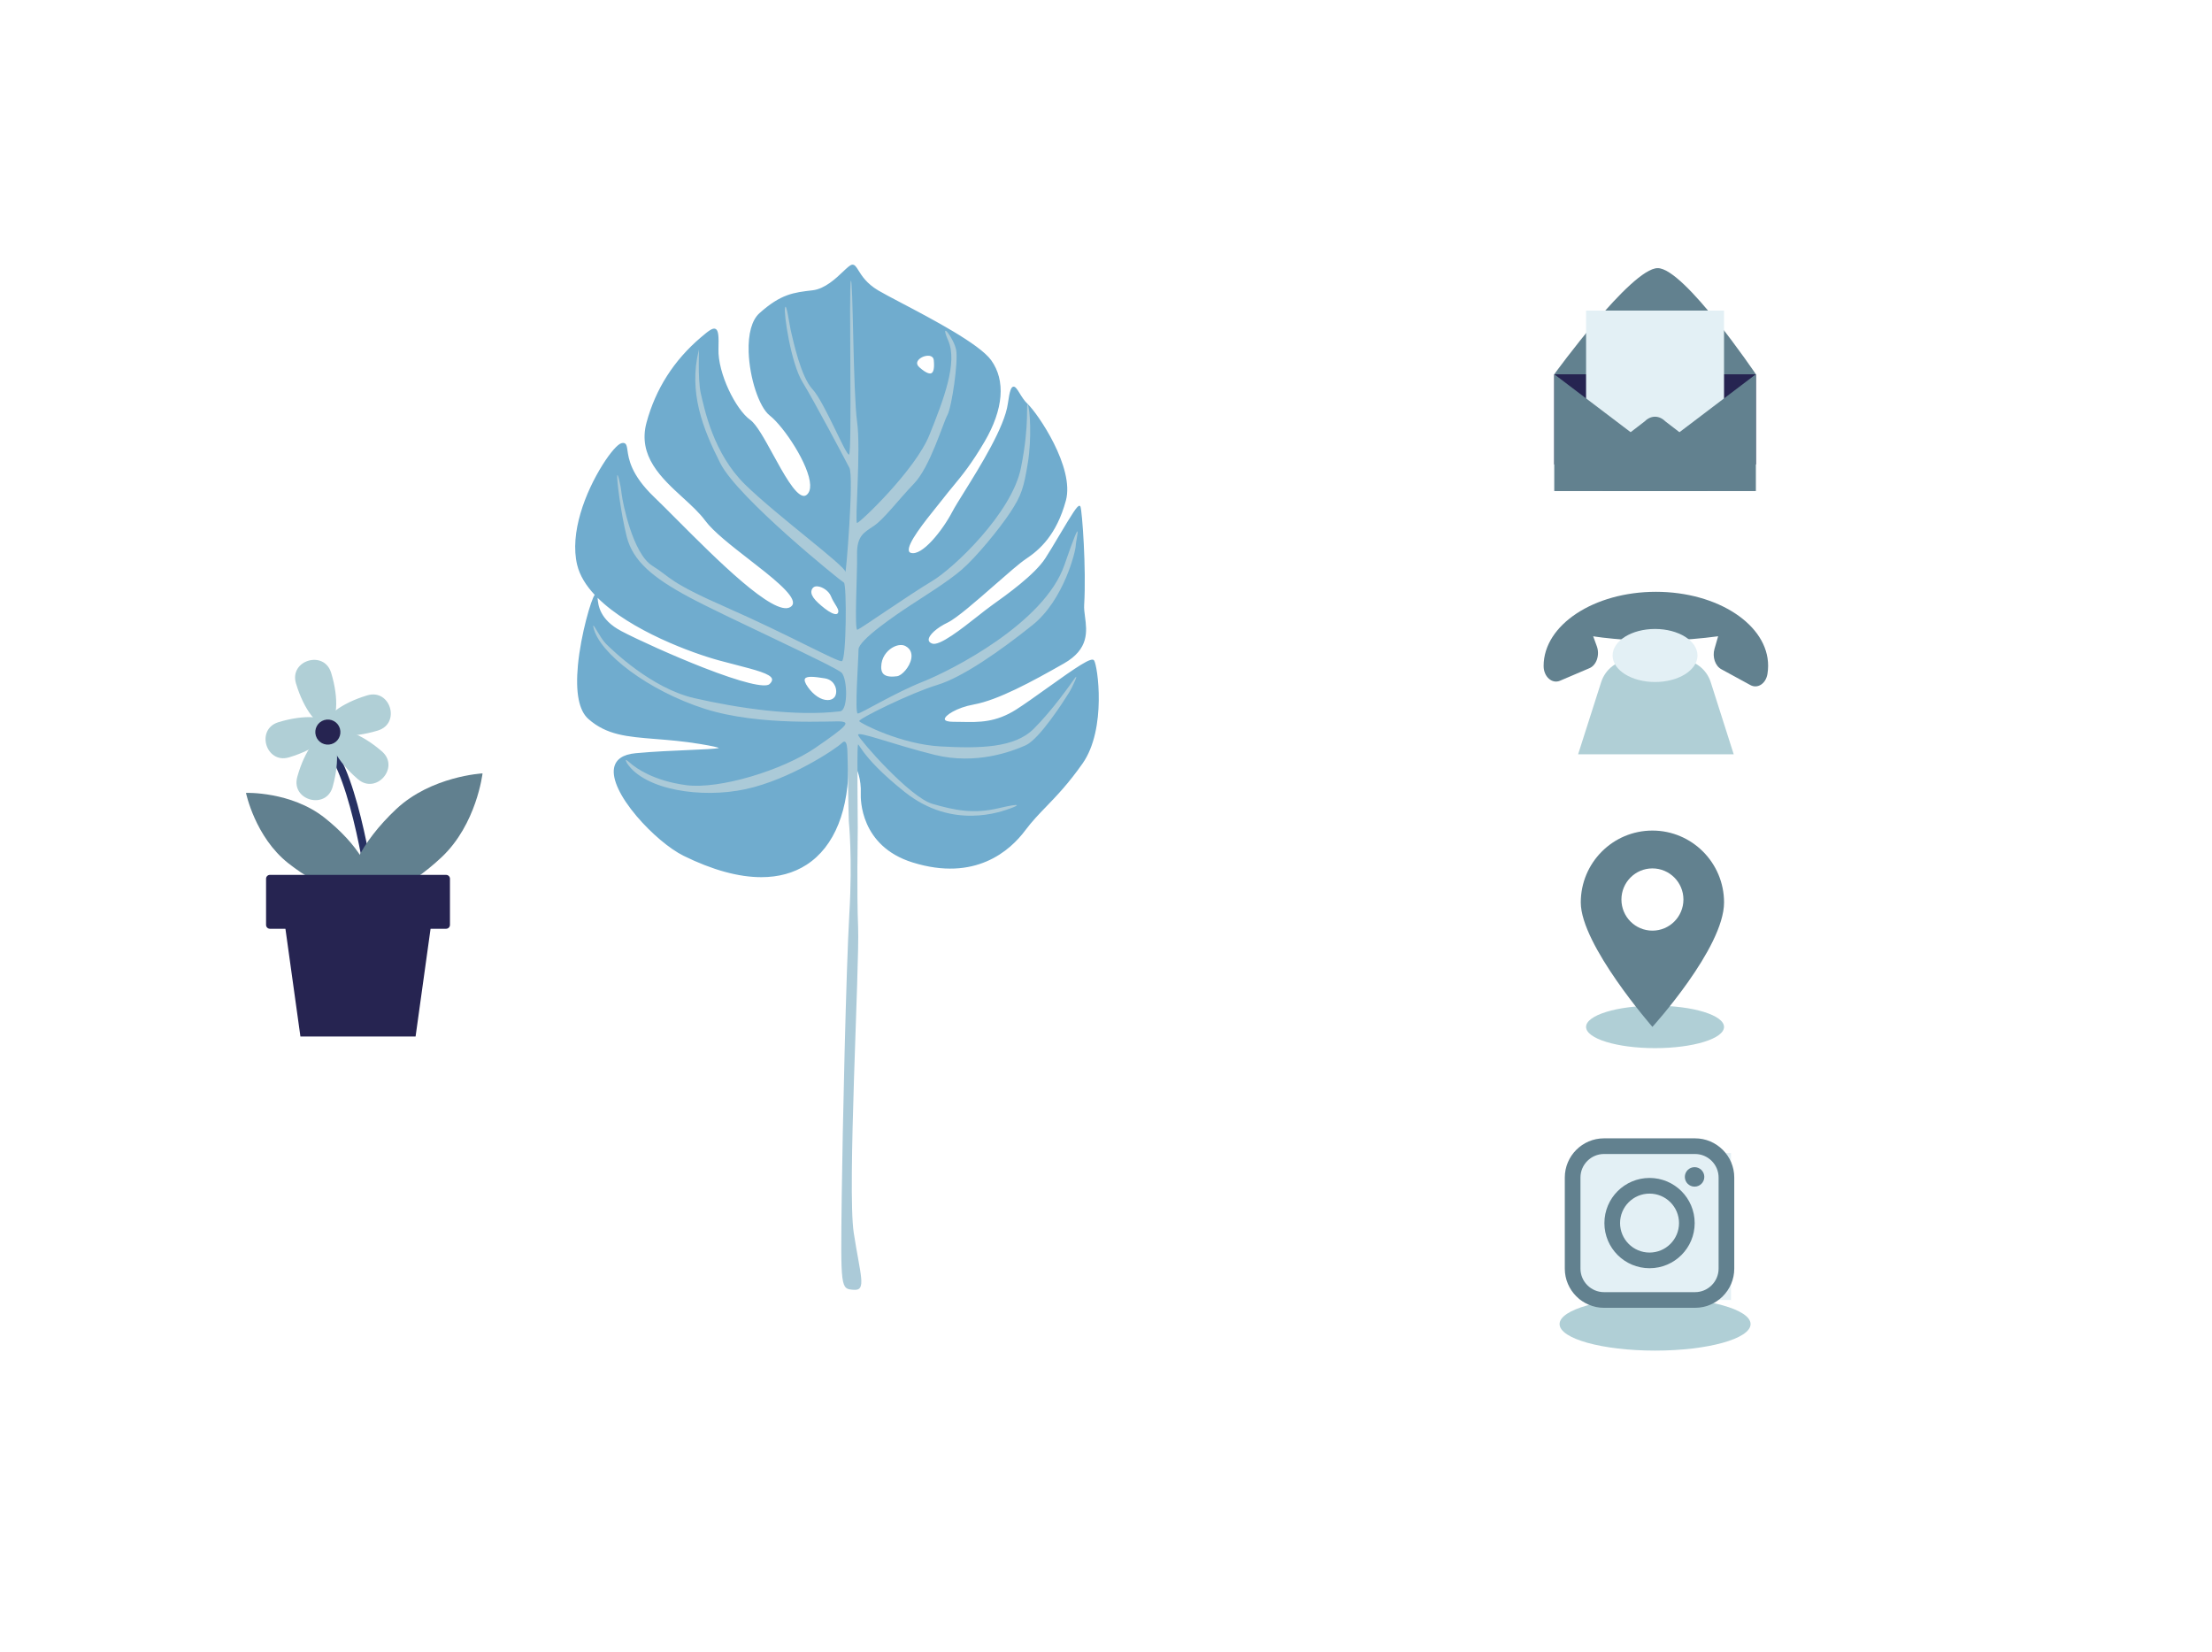 <?xml version="1.0" encoding="utf-8"?>
<!-- Generator: Adobe Illustrator 23.0.6, SVG Export Plug-In . SVG Version: 6.00 Build 0)  -->
<svg version="1.1" xmlns="http://www.w3.org/2000/svg" xmlns:xlink="http://www.w3.org/1999/xlink" x="0px" y="0px"
	 viewBox="0 0 847.27 632.62" style="enable-background:new 0 0 847.27 632.62;" xml:space="preserve">
<style type="text/css">
	.st0{opacity:0.37;fill:#D9E6E8;}
	.st1{clip-path:url(#SVGID_2_);}
	.st2{fill:#FFFFFF;}
	.st3{fill:#DBCDB5;}
	.st4{fill:#B2D3E5;}
	.st5{fill:#A6C726;}
	.st6{fill:#6E8EA1;}
	.st7{fill:#D8E9F3;}
	.st8{fill:#374750;}
	.st9{fill:#64121B;}
	.st10{fill:#262451;}
	.st11{fill:#821E33;}
	.st12{fill:#E0A596;}
	.st13{fill:#96C3DC;}
	.st14{opacity:0.6;fill:#F08371;enable-background:new    ;}
	.st15{opacity:0.6;fill:#2F1B42;enable-background:new    ;}
	.st16{opacity:0.6;fill:#A53447;enable-background:new    ;}
	.st17{opacity:0.6;fill:#902032;enable-background:new    ;}
	.st18{fill:#82AFC8;}
	.st19{clip-path:url(#SVGID_4_);}
	.st20{fill:#678596;}
	.st21{fill:none;stroke:#FFFFFF;stroke-width:4;stroke-miterlimit:10;}
	.st22{fill:none;stroke:#B2D3E5;stroke-width:3;}
	.st23{clip-path:url(#SVGID_6_);}
	.st24{fill:#61808F;}
	.st25{fill:#64121A;}
	.st26{opacity:0.6;fill:#F08371;}
	.st27{opacity:0.6;fill:#2F1B43;}
	.st28{opacity:0.6;fill:#A43446;}
	.st29{opacity:0.6;fill:#902032;}
	.st30{fill:#3D5663;}
	.st31{fill:#8EB6C7;}
	.st32{fill:#3C505A;}
	.st33{fill:#4F6976;}
	.st34{fill:#996663;}
	.st35{fill:#1F1430;}
	.st36{fill:#D29B8D;}
	.st37{fill:none;stroke:#823C37;stroke-width:1.5;stroke-linecap:round;stroke-miterlimit:10;}
	.st38{fill:#B0CFD6;}
	.st39{fill:#282451;}
	.st40{fill:#811E33;}
	.st41{fill:#64121C;}
	.st42{fill:#201630;}
	.st43{fill:#95C2DB;}
	.st44{fill:#81AEC7;}
	.st45{opacity:0.58;fill:#FFFFFF;}
	.st46{fill:#70ACCE;}
	.st47{fill:#ABCAD8;}
	.st48{fill:none;stroke:#263062;stroke-width:3;stroke-linecap:round;stroke-miterlimit:10;}
	.st49{fill:#C3D9E0;}
	.st50{opacity:0.64;}
	.st51{fill:none;stroke:#262451;stroke-width:3;stroke-linecap:round;stroke-miterlimit:10;}
	.st52{fill:none;stroke:#262451;stroke-width:3;stroke-linecap:round;stroke-miterlimit:10;stroke-dasharray:11.771,11.771;}
	.st53{fill:#EAE3C3;}
	.st54{fill:#C5D4D8;}
	.st55{fill:#BCB592;}
	.st56{fill:#8A9C9B;}
	.st57{fill:#A2BAB9;}
	.st58{fill:#E8EAEA;}
	.st59{fill:#75A6B7;}
	.st60{fill:#B3D4E1;}
	.st61{fill:#D0E4EA;}
	.st62{fill:#62818F;}
	.st63{fill:#E3F0F5;}
	.st64{fill:none;}
	.st65{fill:none;stroke:#62818F;stroke-width:6;stroke-miterlimit:10;}
</style>
<g id="Ebene_3">
</g>
<g id="Ebene_1">
	<g id="Ebene_2">
		<g>
			<path class="st48" d="M142.37,342.8c0,0-6.14-46.13-17.26-57.47"/>
			<path class="st38" d="M126.9,257.89c2.97,9.83,2.36,18.71-1.36,19.83s-9.14-5.94-12.11-15.77c-0.03-0.1-0.06-0.2-0.09-0.3
				c-2.52-8.76,10.71-12.75,13.46-4.07C126.84,257.69,126.88,257.79,126.9,257.89z"/>
			<g>
				<path class="st38" d="M144.55,279.86c-9.83,2.97-18.71,2.36-19.83-1.36c-1.12-3.72,5.94-9.14,15.77-12.11
					c0.1-0.03,0.2-0.06,0.29-0.09c8.76-2.52,12.75,10.71,4.07,13.46C144.74,279.8,144.64,279.83,144.55,279.86z"/>
				<path class="st38" d="M110.91,290.02c9.83-2.97,16.89-8.39,15.77-12.11s-10-4.33-19.83-1.36c-0.1,0.03-0.2,0.06-0.29,0.09
					c-8.69,2.75-4.69,15.98,4.07,13.46C110.72,290.08,110.82,290.05,110.91,290.02z"/>
			</g>
			<g>
				<path class="st38" d="M127.46,301.19c2.76-9.89,1.97-18.76-1.77-19.8c-3.74-1.05-9.02,6.13-11.78,16.02
					c-0.03,0.1-0.05,0.2-0.08,0.3c-2.33,8.81,10.97,12.53,13.55,3.78C127.41,301.39,127.43,301.29,127.46,301.19z"/>
				<path class="st38" d="M136.95,298.32c-7.78-6.71-12.03-14.53-9.49-17.47c2.54-2.94,10.9,0.11,18.68,6.82
					c0.08,0.07,0.16,0.13,0.23,0.2c6.82,6.04-2.2,16.51-9.18,10.65C137.11,298.46,137.03,298.39,136.95,298.32z"/>
			</g>
			<path class="st10" d="M130.18,279.01c0.77,2.54-0.67,5.23-3.21,5.99c-2.54,0.77-5.23-0.67-5.99-3.21
				c-0.77-2.54,0.67-5.23,3.21-5.99C126.73,275.03,129.42,276.47,130.18,279.01z"/>
			<g>
				<path class="st24" d="M124.24,313.15c12.77,10.06,20.04,22.14,16.23,26.97c-3.81,4.83-17.25,0.59-30.02-9.47
					c-12.77-10.06-16.23-26.97-16.23-26.97S111.46,303.09,124.24,313.15z"/>
				<path class="st24" d="M169.09,328.38c-13.48,12.66-28.29,18.79-33.08,13.69s2.26-19.5,15.74-32.16
					c13.48-12.66,33.08-13.69,33.08-13.69S182.58,315.72,169.09,328.38z"/>
			</g>
			<g>
				<polygon class="st10" points="159.18,397 115.07,397 107.35,341.5 166.9,341.5 				"/>
				<path class="st10" d="M170.88,355.73h-67.5c-0.81,0-1.47-0.66-1.47-1.47v-17.7c0-0.81,0.66-1.47,1.47-1.47h67.5
					c0.81,0,1.47,0.66,1.47,1.47v17.7C172.34,355.07,171.69,355.73,170.88,355.73z"/>
			</g>
		</g>
		<g>
			<g>
				<path class="st46" d="M418.8,253.1c-1.33-1.81-20.1,13.04-29.35,18.92c-9.24,5.88-16.53,4.76-24.37,4.76
					c-7.84,0-1.4-5.6,7.84-7.28c9.24-1.68,22.13-8.68,34.46-15.69c12.33-7,7.19-16.03,7.56-22.13c0.87-14.15-0.84-36.14-1.4-37.54
					c-0.56-1.4-8.68,13.45-12.89,19.89c-4.2,6.44-14.85,14.01-20.73,18.21c-5.88,4.2-19.05,15.97-22.97,14.57
					c-3.92-1.4,0-5.88,5.88-8.68c5.88-2.8,24.09-20.45,29.97-24.37c5.88-3.92,11.77-9.8,15.13-22.13
					c3.36-12.33-10.36-32.78-14.57-36.7c-4.2-3.92-5.32-12.33-7-0.28c-1.68,12.05-17.93,35.02-21.29,41.46
					c-3.36,6.44-11.49,17.37-16.25,15.97c-4.76-1.4,7.56-15.41,12.33-21.57c4.76-6.16,8.96-10.08,15.69-21.57
					c6.72-11.49,8.4-22.69,2.52-30.81c-5.88-8.12-35.58-22.13-43.14-26.61c-7.56-4.48-7.84-10.08-9.8-9.8
					c-1.96,0.28-7.84,8.96-15.13,9.8c-7.28,0.84-12.05,1.4-20.17,8.68c-8.12,7.28-2.52,33.62,3.92,38.66
					c6.44,5.04,19.89,25.77,14.29,30.81c-5.6,5.04-16.25-24.37-22.13-28.57c-5.88-4.2-12.61-18.21-12.33-27.45
					c0.28-9.24-0.56-8.96-6.16-4.2c-5.6,4.76-15.97,14.85-20.73,32.49c-4.76,17.65,14.57,26.61,22.41,37.26
					c7.84,10.64,40.34,28.85,32.49,33.62c-7.84,4.76-38.66-28.85-52.66-42.3c-14.01-13.45-8.12-21.29-12.05-20.45
					c-3.92,0.84-21.29,27.45-16.77,46.22c4.52,18.77,39.74,32.5,54.31,36.42c14.57,3.92,23.53,5.32,19.33,9.52
					c-4.2,4.2-45.38-14.01-57.15-20.17c-11.77-6.16-8.4-14.85-9.8-14.01c-1.4,0.84-12.61,38.1-2.52,47.06
					c10.08,8.96,22.13,6.16,42.58,9.52c20.45,3.36-3.36,2.24-24.65,4.2c-21.29,1.96,4.63,31.83,18.49,38.66
					c42.02,20.73,63.78-0.43,62.66-37.23c-0.06-1.92,0.91,2.05,1.93,2.49c1.4-0.56,3.76,4.76,3.48,11.21
					c-0.28,6.44,2.6,20.76,19.61,26.05c23.06,7.18,36.35-3.57,42.8-12.2c6.09-8.15,12.69-12.43,21.94-25.59
					C423.66,279.04,420.14,254.91,418.8,253.1z M358.01,137.94c0.45,4.51-0.44,7.96-6.05,3.01
					C347.88,137.35,357.56,133.43,358.01,137.94z M319.99,267.12c-1.69,2.42-6.84,1.89-10.83-3.78c-3.99-5.67,2.24-4.55,6.79-3.85
					C320.5,260.18,321.46,265.01,319.99,267.12z M321.34,234.76c-0.63,1.68-3.25,0.44-5.67-1.47c-3.43-2.71-6.3-5.46-4.83-7.98
					c1.47-2.52,6.51-0.21,7.77,2.94C319.87,231.4,321.97,233.08,321.34,234.76z M343.61,259.34c-3.36,0.42-7.14,0.21-6.3-5.25
					c0.84-5.46,6.6-8.58,9.66-6.93C352.85,250.31,346.97,258.92,343.61,259.34z"/>
				<path class="st46" d="M291.6,335.97c-8.69,0-18.71-2.74-29.76-8.18c-5.32-2.63-12.37-8.57-17.96-15.15
					c-6.31-7.44-9.48-14.17-8.68-18.48c0.61-3.31,3.4-5.22,8.27-5.67c7.13-0.66,14.53-0.97,20.47-1.22
					c5.22-0.22,10.18-0.43,11.46-0.79c-0.6-0.25-2.36-0.72-7.31-1.53c-6.44-1.06-12.06-1.51-17.02-1.9
					c-10.88-0.87-18.74-1.49-25.73-7.7c-3.61-3.21-4.95-10.12-3.98-20.53c1.12-11.94,5.16-25.53,6.44-26.97
					c-3.33-3.55-5.74-7.4-6.73-11.5c-2.93-12.19,3.13-27.82,9.78-38.38c2.96-4.7,5.8-7.93,7.25-8.24c0.59-0.13,1.02-0.08,1.35,0.15
					c0.57,0.4,0.69,1.26,0.88,2.55c0.46,3.28,1.33,9.39,10.12,17.84c2.5,2.39,5.58,5.49,8.85,8.77
					c14.8,14.84,37.17,37.27,43.4,33.49c0.67-0.41,1.01-0.91,1.05-1.55c0.2-3.5-8.47-10.23-16.85-16.73
					c-6.73-5.22-13.68-10.63-16.79-14.85c-2.21-3-5.32-5.84-8.61-8.85c-8.12-7.43-17.32-15.86-13.86-28.69
					c3.47-12.87,10.48-23.86,20.84-32.66c3.09-2.63,4.55-3.73,5.61-3.22c1.13,0.54,1.25,2.91,1.11,7.69
					c-0.28,9.31,6.62,23.2,12.19,27.17c2.39,1.71,5.46,7.31,8.71,13.24c3.93,7.17,8.38,15.29,11.51,15.83
					c0.55,0.09,1.04-0.06,1.49-0.47c0.87-0.78,1.28-2.03,1.22-3.72c-0.26-7.52-9.99-22.27-15.49-26.58
					c-4.04-3.16-7.73-14.3-8.07-24.34c-0.23-6.97,1.23-12.24,4.13-14.84c8.22-7.37,13.05-7.92,20.36-8.77
					c4.71-0.54,8.92-4.54,11.7-7.18c1.6-1.51,2.65-2.51,3.42-2.62c1.02-0.14,1.58,0.79,2.46,2.2c1.24,1.99,3.1,5,7.57,7.65
					c1.81,1.08,4.99,2.74,8.66,4.68c11.97,6.29,30.06,15.8,34.58,22.03c5.62,7.76,4.73,18.83-2.5,31.18
					c-5.01,8.55-8.61,12.92-12.1,17.14c-1.23,1.48-2.39,2.89-3.61,4.47c-0.73,0.94-1.64,2.07-2.64,3.31
					c-4.57,5.69-11.49,14.29-10.63,17.03c0.11,0.35,0.35,0.57,0.77,0.69c4.26,1.26,12.07-8.55,15.86-15.8
					c0.85-1.63,2.47-4.24,4.53-7.54c6.16-9.9,15.47-24.85,16.72-33.81c0.73-5.24,1.31-6.36,2.07-6.51c0.78-0.16,1.45,0.89,2.44,2.5
					c0.8,1.3,1.79,2.92,3.06,4.1c3.9,3.65,18.1,24.41,14.66,37.03c-3.59,13.16-10.04,18.84-15.27,22.32
					c-2.45,1.63-7.12,5.72-12.06,10.05c-6.79,5.95-14.5,12.7-17.95,14.34c-4.23,2.02-7.36,4.88-7.27,6.66
					c0.03,0.62,0.49,1.09,1.35,1.4c2.83,1.01,11.28-5.66,17.46-10.53c1.95-1.54,3.8-2.99,5.2-3.99l0.2-0.15
					c5.7-4.07,16.32-11.66,20.44-17.97c1.42-2.18,3.33-5.38,5.17-8.48c5.35-8.98,7.06-11.66,7.89-11.66c0.01,0,0.02,0,0.03,0
					c0.18,0.01,0.32,0.13,0.39,0.3c0.65,1.62,2.27,23.88,1.42,37.68c-0.09,1.37,0.12,2.91,0.33,4.54c0.72,5.5,1.62,12.35-8.07,17.86
					c-12.36,7.03-25.22,14.03-34.56,15.73c-6.51,1.18-11.21,4.24-11.08,5.64c0.06,0.61,1.24,0.98,3.18,0.98
					c1.09,0,2.17,0.02,3.24,0.04c6.72,0.14,13.07,0.26,20.95-4.75c3.13-1.99,7.45-5.08,11.63-8.07
					c11.88-8.5,17.19-12.08,18.16-10.76c1.39,1.88,4.91,26.27-4.38,39.5c-5.4,7.69-9.92,12.38-13.91,16.51
					c-2.83,2.93-5.5,5.7-8.03,9.09c-5.83,7.81-19.18,19.79-43.17,12.32c-20.13-6.27-19.93-24.35-19.85-26.39
					c0.23-5.35-1.38-9.88-2.64-10.77c-0.16-0.11-0.29-0.15-0.39-0.11l-0.13,0.05l-0.13-0.06c-0.54-0.23-0.98-1.07-1.44-2.08
					c0.43,19.02-5.27,33.31-16.08,40.26C304.01,334.39,298.19,335.97,291.6,335.97z M228.18,228.47
					c-1.24,2.02-6.53,19.34-6.43,32.78c0.05,6.68,1.42,11.25,4.05,13.6c6.82,6.06,14.59,6.68,25.34,7.54
					c4.97,0.4,10.61,0.85,17.07,1.91c8.14,1.34,8.11,1.78,8.08,2.25c-0.05,0.82-2.06,0.97-12.32,1.41
					c-5.94,0.25-13.33,0.56-20.44,1.22c-4.53,0.42-7.11,2.14-7.67,5.12c-1.68,9.06,15.64,27.66,26.27,32.9
					c19.19,9.47,35.25,10.67,46.41,3.49c10.75-6.91,16.34-21.26,15.76-40.41c-0.01-0.35-0.02-0.78,0.33-0.86
					c0.36-0.08,0.5,0.23,0.87,1.06c0.26,0.58,0.73,1.63,1.11,1.92c0.22-0.04,0.51-0.01,0.85,0.23c1.57,1.11,3.15,6.05,2.92,11.35
					c-0.09,1.99-0.28,19.6,19.37,25.72c23.59,7.34,36.71-4.42,42.43-12.08c2.56-3.42,5.24-6.21,8.08-9.15
					c3.98-4.12,8.48-8.79,13.85-16.43c9.13-13,5.75-36.86,4.4-38.71c-1.05-0.7-10.78,6.29-17.24,10.9c-4.19,3-8.52,6.09-11.66,8.09
					c-8.05,5.12-14.49,5-21.33,4.86c-1.07-0.02-2.14-0.04-3.23-0.04c-2.46,0-3.75-0.53-3.85-1.59c-0.19-2.15,5.46-5.24,11.63-6.36
					c9.24-1.68,22.03-8.65,34.35-15.65c9.3-5.28,8.47-11.61,7.73-17.19c-0.22-1.67-0.43-3.24-0.34-4.67
					c0.83-13.43-0.73-34.45-1.31-37.16c-1.04,0.92-4.42,6.6-7.17,11.22c-1.85,3.1-3.76,6.31-5.19,8.5
					c-4.19,6.42-14.47,13.76-20.61,18.15l-0.2,0.15c-1.39,0.99-3.23,2.44-5.17,3.97c-6.66,5.24-14.95,11.77-18.11,10.64
					c-1.43-0.51-1.77-1.37-1.8-2c-0.11-2.11,3.04-5.11,7.65-7.3c3.37-1.61,11.04-8.32,17.8-14.24c4.96-4.34,9.65-8.45,12.13-10.11
					c5.13-3.42,11.46-9,14.99-21.94c3.37-12.36-10.62-32.77-14.47-36.36c-1.33-1.24-2.35-2.9-3.17-4.24
					c-0.62-1.01-1.36-2.26-1.73-2.19c-0.34,0.07-0.88,1.16-1.54,5.95c-1.27,9.1-10.63,24.13-16.82,34.07
					c-2.05,3.29-3.67,5.9-4.51,7.5c-3.32,6.36-11.6,17.62-16.64,16.13c-0.63-0.18-1.04-0.57-1.22-1.14
					c-0.97-3.09,5.8-11.51,10.75-17.66c0.99-1.24,1.9-2.36,2.63-3.3c1.23-1.59,2.45-3.06,3.62-4.49c3.47-4.2,7.06-8.54,12.04-17.05
					c7.09-12.11,7.99-22.92,2.54-30.45c-4.42-6.1-22.43-15.57-34.34-21.83c-3.68-1.94-6.87-3.61-8.69-4.69
					c-4.61-2.73-6.53-5.82-7.8-7.87c-0.8-1.29-1.22-1.97-1.79-1.89c-0.56,0.08-1.71,1.18-3.05,2.45c-2.85,2.7-7.15,6.79-12.09,7.36
					c-7.18,0.83-11.92,1.37-19.98,8.6c-2.74,2.46-4.13,7.54-3.9,14.31c0.32,9.69,3.97,20.83,7.81,23.83
					c5.14,4.03,15.46,18.78,15.74,27.08c0.07,1.9-0.42,3.33-1.44,4.25c-0.61,0.55-1.29,0.76-2.05,0.63
					c-3.45-0.59-7.79-8.51-11.99-16.17c-3.21-5.86-6.25-11.4-8.51-13.01c-5.74-4.1-12.76-17.98-12.47-27.74
					c0.1-3.2,0.13-6.65-0.73-7.06c-0.7-0.35-2.47,1.08-4.88,3.13c-10.25,8.71-17.19,19.59-20.62,32.33
					c-3.36,12.44,5.3,20.36,13.67,28.02c3.31,3.03,6.44,5.9,8.69,8.95c3.06,4.15,9.97,9.52,16.66,14.72
					c8.91,6.92,17.32,13.45,17.1,17.3c-0.05,0.86-0.51,1.56-1.37,2.08c-6.67,4.05-28.38-17.7-44.23-33.59
					c-3.27-3.27-6.35-6.37-8.84-8.76c-8.96-8.6-9.85-14.86-10.32-18.23c-0.15-1.08-0.26-1.86-0.6-2.09
					c-0.16-0.11-0.43-0.13-0.82-0.04c-1.01,0.22-3.58,2.8-6.82,7.95c-10.04,15.95-11.5,30.37-9.69,37.87
					c4.56,18.96,40.58,32.54,54.07,36.17c2.15,0.58,4.17,1.1,6.05,1.59c8.65,2.23,13.87,3.58,14.5,5.89
					c0.22,0.81-0.13,1.66-1.07,2.61c-4.54,4.55-47.09-14.64-57.54-20.11c-8.81-4.61-9.29-10.6-9.5-13.16
					C228.23,228.93,228.2,228.66,228.18,228.47z M228.9,228.97c0,0.05,0.01,0.1,0.01,0.16c0.2,2.45,0.66,8.18,9.14,12.62
					c6.29,3.3,19.75,9.42,31.38,13.96c14.47,5.65,23.71,7.93,25.38,6.27c0.76-0.76,1.05-1.4,0.9-1.96
					c-0.53-1.93-6.18-3.39-14.02-5.42c-1.88-0.49-3.91-1.01-6.06-1.59C265.23,250.21,241.54,241.53,228.9,228.97z M317.01,268.82
					c-2.76,0-5.8-1.98-8.13-5.29c-1.27-1.81-1.63-3.1-1.1-3.95c0.97-1.55,4.6-0.99,7.82-0.49l0.41,0.06
					c2.83,0.44,4.03,2.3,4.49,3.37c0.71,1.66,0.62,3.58-0.22,4.78l0,0c-0.68,0.97-1.83,1.51-3.24,1.51
					C317.02,268.82,317.02,268.82,317.01,268.82z M310.72,259.23c-1.14,0-2.05,0.18-2.37,0.7c-0.36,0.58,0.01,1.69,1.08,3.21
					c2.21,3.13,5.04,5,7.59,5c0,0,0.01,0,0.01,0c1.19,0,2.14-0.44,2.69-1.22l0,0c0.7-1.01,0.77-2.71,0.15-4.13
					c-0.4-0.95-1.46-2.59-3.97-2.98l-0.41-0.06C313.98,259.52,312.16,259.23,310.72,259.23z M341.63,259.82
					c-1.41,0-2.8-0.27-3.73-1.22c-0.93-0.96-1.24-2.49-0.93-4.56c0.53-3.48,2.95-5.83,5.03-6.87c1.85-0.92,3.77-1.04,5.13-0.31
					c2.11,1.13,3.02,3.1,2.57,5.56c-0.61,3.3-3.66,6.96-6.04,7.25C343.01,259.76,342.32,259.82,341.63,259.82z M343.57,259.01
					l0.04,0.33L343.57,259.01c1.89-0.24,4.88-3.53,5.47-6.71c0.28-1.52,0.12-3.59-2.22-4.85c-1.17-0.63-2.85-0.51-4.51,0.32
					c-1.93,0.96-4.17,3.14-4.67,6.37c-0.28,1.85-0.03,3.19,0.74,3.99C339.57,259.35,341.91,259.22,343.57,259.01z M320.14,235.89
					c-1.49,0-3.53-1.42-4.69-2.33c-3.25-2.57-6.58-5.55-4.91-8.42c0.51-0.88,1.46-1.32,2.66-1.23c2.25,0.17,4.87,2.1,5.72,4.21
					c0.48,1.2,1.09,2.19,1.62,3.05c0.87,1.41,1.56,2.52,1.11,3.7c-0.18,0.49-0.53,0.81-1,0.94
					C320.5,235.87,320.33,235.89,320.14,235.89z M312.9,224.57c-0.62,0-1.35,0.18-1.78,0.91c-1.26,2.16,0.99,4.58,4.75,7.55
					c1.98,1.56,3.74,2.39,4.6,2.15c0.26-0.07,0.44-0.24,0.55-0.53c0.33-0.87-0.25-1.81-1.06-3.12c-0.55-0.89-1.17-1.9-1.67-3.15
					c-0.84-2.1-3.34-3.66-5.14-3.79C313.07,224.57,312.99,224.57,312.9,224.57z M356.24,143.72c-1.11,0-2.6-0.83-4.51-2.51
					c-1.45-1.28-1.17-2.51-0.88-3.12c0.77-1.6,3.37-2.79,5.33-2.44c1.26,0.22,2.03,1.03,2.15,2.27l0,0
					c0.32,3.18-0.09,5.02-1.25,5.61C356.84,143.65,356.56,143.72,356.24,143.72z M355.46,136.25c-1.58,0-3.42,0.94-4,2.12
					c-0.38,0.79-0.14,1.57,0.71,2.33c2.72,2.4,4.01,2.53,4.61,2.22c0.6-0.31,1.24-1.41,0.89-4.95l0,0c-0.12-1.17-0.94-1.56-1.6-1.68
					C355.88,136.26,355.67,136.25,355.46,136.25z"/>
			</g>
			<g>
				<path class="st47" d="M325.12,314.53c0,0,1.47,13.93,0.21,35.36c-1.26,21.43-2.63,84.87-2.91,107.57
					c-0.45,36.58-0.45,36.14,4.59,36.56c5.04,0.42,2.52-5.46,0-21.85c-2.52-16.39,2.24-102.67,1.68-116.81
					c-0.56-14.15-0.14-34.32-0.14-38.24c0-3.92-0.28-28.29,0-31.23s-0.28,2.94,18.07,17.51c18.35,14.57,36.98,7.42,40.2,6.3
					c3.22-1.12,5.18-2.38-4.34-0.14c-9.52,2.24-16.67,0.84-25.35-1.68c-8.68-2.52-27.87-24.51-28.43-26.33s13.45,3.64,29.27,7.56
					c15.83,3.92,29.55-1.26,34.88-3.64c5.32-2.38,14.71-17.09,16.53-20.03c1.82-2.94,3.92-7.98,2.24-5.6
					c-1.68,2.38-8.4,12.05-15.69,19.33c-7.28,7.28-20.59,7.56-35.72,6.72c-15.13-0.84-30.53-8.82-31.09-9.66
					c-0.56-0.84,20.03-10.93,29.83-13.87s24.51-13.31,36.56-22.97c12.05-9.66,16.53-28.43,16.53-30.39c0-1.96,3.36-14.85-4.34,7.42
					c-7.7,22.27-43.28,40.34-54.21,44.68s-23.67,12.19-24.93,12.19s0.28-20.87,0.28-24.51c0-3.64,14.57-13.45,19.89-16.95
					c5.32-3.5,14.43-9.1,19.75-13.73c5.32-4.62,14.15-15.27,18.49-21.85c4.34-6.58,5.18-9.52,6.72-18.91
					c1.54-9.38,0.84-20.87,0-22.27c-0.84-1.4,0.84,7-2.66,24.23c-3.5,17.23-25.77,38.38-34.04,43.28
					c-8.26,4.9-27.31,18.21-28.57,18.63s0-21.43-0.14-28.71c-0.14-7.28,2.66-8.54,6.44-11.07c3.78-2.52,9.24-9.8,15.41-16.25
					c6.16-6.44,11.07-23.11,12.75-26.19c1.68-3.08,4.2-20.45,3.36-24.93c-0.84-4.48-6.67-11.98-3.03-3.58
					c3.64,8.4-1.73,22.49-7.19,36.07c-5.46,13.59-26.75,33.76-27.73,33.76c-0.98,0,1.54-27.87,0-38.8
					c-1.54-10.93-1.54-55.89-2.39-53.92c-0.84,1.96,0.56,66.25-0.7,66.53c-1.26,0.28-9.52-20.31-14.01-25.07
					c-4.48-4.76-7.42-18.91-8.12-21.71c-0.7-2.8-1.82-11.63-2.38-9.52c-0.56,2.1,2.24,21.29,6.72,28.57
					c4.48,7.28,16.11,29.27,17.93,32.78c1.82,3.5-1.4,42.16-1.54,39.83c-0.14-2.33-26.19-21.48-38.38-33.39
					c-12.19-11.91-15.55-28.85-16.95-34.74c-1.4-5.88-0.48-19.13-0.84-16.67c-3.92,16.11,1.54,29.97,8.3,43.28
					c6.76,13.31,46.19,45.1,47.31,45.66c1.12,0.56,0.98,29.83-0.81,30.11c-1.79,0.28-20.9-10.36-43.87-20.45
					c-22.97-10.08-21.29-11.49-28.71-16.11c-7.42-4.62-11.35-23.95-11.77-27.73c-0.42-3.78-1.54-8.12-1.68-6.72
					c-0.14,1.4,1.26,13.73,3.64,23.25c2.38,9.52,10.22,15.83,23.67,23.11c13.45,7.28,56.59,26.75,58.72,29.13
					c2.13,2.38,2.49,14.15-0.59,14.71c-17.37,2.1-39.36-1.26-55.89-5.04c-16.53-3.78-31.65-18.63-33.9-20.87
					c-2.24-2.24-5.35-8.97-4.76-6.3c2.1,9.94,21.15,24.37,42.58,31.23s49.72,4.48,52.55,4.9c2.83,0.42,2.35,1.54-10.12,10.08
					c-12.47,8.54-36.7,15.97-49.44,14.29c-12.75-1.68-19.33-6.72-20.87-7.98c-1.54-1.26-3.08-2.8-1.82-0.42
					c6.72,10.22,28.43,13.59,45.38,9.94c16.95-3.64,34.6-15.41,36.87-17.65c2.27-2.24,2.13,2.8,2.21,5.04
					C324.79,293.83,324.87,306.82,325.12,314.53z"/>
			</g>
		</g>
		<rect x="595.33" y="143.34" class="st10" width="77.23" height="34.55"/>
		<path class="st62" d="M634.96,102.7c-10.16,0-39.63,40.65-39.63,40.65h77.23C672.56,143.34,645.12,102.7,634.96,102.7z"/>
		<path class="st63" d="M660.36,135.26v38.57h-52.84v-38.57c0-3.34,0-16.3,0-16.3h28.95h23.89
			C660.36,118.96,660.36,129.21,660.36,135.26z"/>
		<path class="st62" d="M654.27,188.05h-58.94v-44.71L654.27,188.05z"/>
		<path class="st62" d="M613.62,188.05h58.94v-44.71L613.62,188.05z"/>
		<path class="st62" d="M672.56,188.05h-38.61h-38.61L630,161.37c2.37-2.35,5.49-2.35,7.86,0L672.56,188.05z"/>
		<path class="st62" d="M634.27,226.67c-23.75,0-43.01,12.71-43.01,28.38c0,0.02,0,0.06,0,0.08c0.02,4.1,3.24,6.9,6.28,5.6
			l11.28-4.81c2.72-1.15,4.04-5.1,2.8-8.44l-1.38-3.78c0,0,20.74,3.7,47.86,0l-1.4,4.85c-0.88,3.07,0.27,6.5,2.62,7.77l11.15,6.08
			c2.72,1.48,5.88-0.5,6.51-4.2c0.17-1.04,0.27-2.09,0.27-3.18C677.28,239.38,658.02,226.67,634.27,226.67z"/>
		<path class="st38" d="M664.07,288.9h-59.6l8.83-27.63c1.65-5.18,6.47-8.69,11.93-8.69h18.1c5.44,0,10.28,3.51,11.93,8.69
			L664.07,288.9z"/>
		<ellipse class="st63" cx="633.94" cy="251.06" rx="16.26" ry="10.16"/>
		<path class="st38" d="M660.36,393.33c0,4.49-11.83,8.12-26.42,8.12c-14.59,0-26.42-3.64-26.42-8.12c0-4.49,11.83-8.14,26.42-8.14
			C648.54,385.2,660.36,388.84,660.36,393.33z"/>
		<path class="st62" d="M632.93,318.12c-15.15,0-27.44,12.33-27.44,27.53c0,16.26,27.44,47.66,27.44,47.66s27.44-30.2,27.44-47.66
			C660.37,330.46,648.08,318.12,632.93,318.12z M632.93,356.45c-6.56,0-11.87-5.33-11.87-11.92c0-6.58,5.32-11.92,11.87-11.92
			s11.88,5.33,11.88,11.92C644.8,351.12,639.49,356.45,632.93,356.45z"/>
	</g>
	<g>
		<path class="st38" d="M670.53,507.14c0,5.61-16.38,10.16-36.58,10.16c-20.21,0-36.58-4.55-36.58-10.16
			c0-5.61,16.38-10.17,36.58-10.17C654.15,496.98,670.53,501.53,670.53,507.14z"/>
		<rect x="604.87" y="441.63" class="st63" width="58.16" height="56.28"/>
		<rect x="599.24" y="436" class="st64" width="69.41" height="69.41"/>
		<path class="st65" d="M649.28,497.91h-34.91c-6.6,0-12-5.4-12-12V451c0-6.6,5.4-12,12-12h34.91c6.6,0,12,5.4,12,12v34.91
			C661.28,492.51,655.88,497.91,649.28,497.91z"/>
		<circle class="st65" cx="631.83" cy="468.46" r="14.29"/>
		<circle class="st62" cx="649.08" cy="450.77" r="3.73"/>
	</g>
</g>
</svg>
